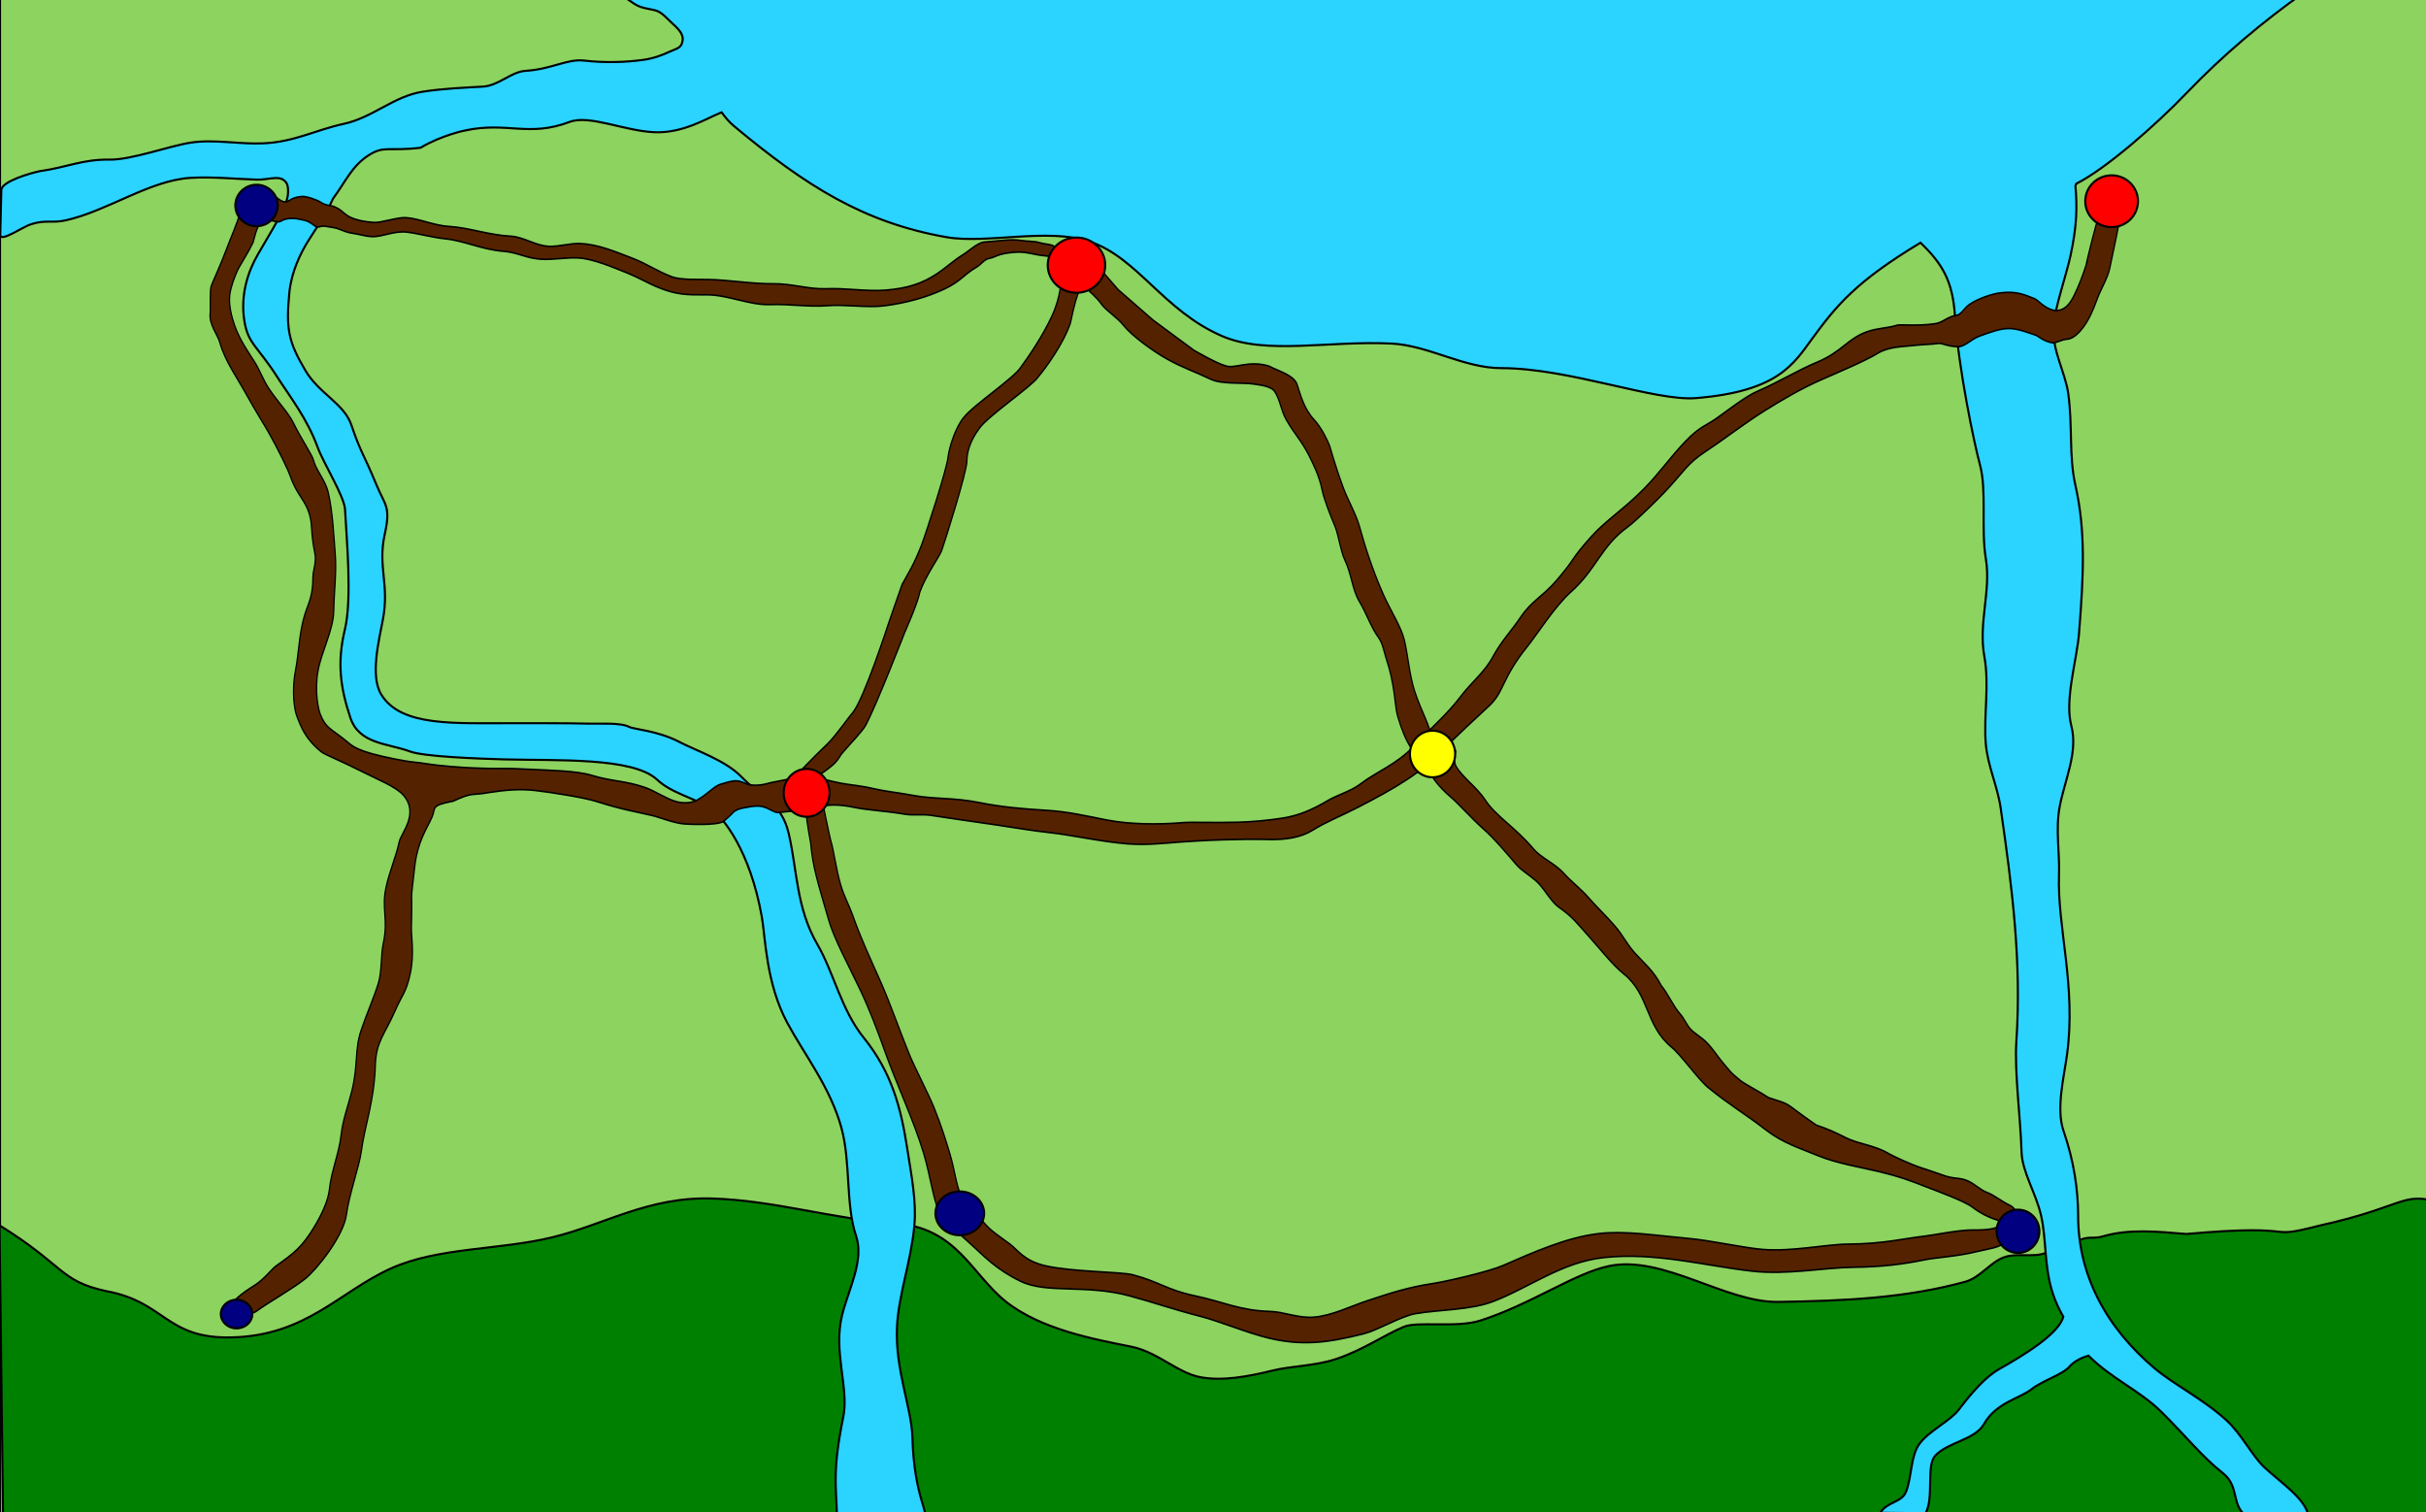 <?xml version="1.0" encoding="UTF-8" standalone="no"?>
<!-- Created with Inkscape (http://www.inkscape.org/) -->

<svg
   xmlns:dc="http://purl.org/dc/elements/1.1/"
   xmlns:cc="http://creativecommons.org/ns#"
   xmlns:rdf="http://www.w3.org/1999/02/22-rdf-syntax-ns#"
   xmlns:svg="http://www.w3.org/2000/svg"
   xmlns="http://www.w3.org/2000/svg"
   xmlns:sodipodi="http://sodipodi.sourceforge.net/DTD/sodipodi-0.dtd"
   xmlns:inkscape="http://www.inkscape.org/namespaces/inkscape"
   width="325.623mm"
   height="202.964mm"
   viewBox="0 0 1153.782 719.164"
   id="svg2"
   version="1.1"
   inkscape:version="0.91 r13725"
   sodipodi:docname="map.svg">
  <defs
     id="defs4" />
  <sodipodi:namedview
     id="base"
     pagecolor="#ffffff"
     bordercolor="#666666"
     borderopacity="1.0"
     inkscape:pageopacity="0"
     inkscape:pageshadow="2"
     inkscape:zoom="0.70710678"
     inkscape:cx="243.6358"
     inkscape:cy="60.945365"
     inkscape:document-units="px"
     inkscape:current-layer="layer1"
     showgrid="false"
     units="mm"
     inkscape:window-width="1920"
     inkscape:window-height="1012"
     inkscape:window-x="0"
     inkscape:window-y="0"
     inkscape:window-maximized="1"
     fit-margin-left="15"
     fit-margin-top="0"
     fit-margin-right="0"
     fit-margin-bottom="0"
     inkscape:object-paths="false"
     inkscape:snap-midpoints="true" />
  <g
     inkscape:label="Layer 1"
     inkscape:groupmode="layer"
     id="layer1"
     transform="translate(-168.583,-92.923)">
    <rect
       style="fill:#8dd35f;fill-opacity:1;stroke:#000000;stroke-width:1.001;stroke-opacity:1"
       id="rect4181"
       width="1158.732"
       height="721.853"
       x="168.583"
       y="92.024"
       ry="0" />
    <path
       style="fill:#008000;fill-opacity:1;stroke:#000000;stroke-opacity:1"
       d="m 1158.184,682.407 c 4.439,-1.632 6.103,-0.238 10.59,-1.545 12.428,-3.621 25.584,-2.281 39.608,-1.113 57.839,-5.137 35.061,3.286 63.583,-4.046 40.075,-8.841 39.482,-16.528 56.822,-10.804 l 0.301,147.814 -1159.073,-0.228 -1.659,-136.851 c 31.057,19.255 28.479,26.444 50.779,31.299 28.132,5.132 28.325,22.661 59.395,22.003 35.754,-0.757 51.486,-21.802 76.115,-32.864 22.315,-10.023 51.368,-8.662 76.352,-14.678 24.935,-6.003 45.793,-19.393 76.004,-18.529 29.735,0.851 57.624,9.81 86.899,11.755 29.656,1.97 36.499,23.96 52.869,37.126 16.787,13.501 42.929,18.203 59.859,21.601 12.445,2.498 22.045,12.462 32.706,14.476 10.68,2.018 22.76,-0.247 34.846,-3.218 7.979,-1.961 20.029,-2.191 29.28,-5.212 13.164,-4.299 23.508,-11.662 32.804,-15.517 6.573,-2.725 25.04,0.637 36.243,-2.922 23.809,-7.565 44.951,-22.534 61.222,-25.944 25.74,-5.395 55.455,17.424 80.546,17.04 32.463,-0.497 60.763,-1.89 88.879,-9.554 7.229,-1.971 11.729,-9.123 18.42,-11.628 5.968,-2.234 14.169,0.209 19.895,-2.102"
       id="path4703"
       inkscape:connector-curvature="0"
       sodipodi:nodetypes="cscccccccssssssssssssssssc" />
    <path
       style="fill:#2ad4ff;fill-opacity:1;stroke:#000000;stroke-opacity:1"
       d="m 389.783,154.955 c 20.149,-4.277 30.204,3.343 49.709,-4.06 9.377,-3.559 26.24,4.4 40.55,4.911 13.437,0.479 24.413,-6.498 31.147,-9.215 0.193,-0.08 0.388,-0.167 0.582,-0.248 1.808,2.515 3.73,4.726 5.842,6.488 34.454,28.754 62.011,46.024 101.105,52.873 19.004,3.33 48.099,-4.531 67.9,2.023 23.011,7.617 35.163,32.92 63.168,45.016 21.117,9.121 50.606,2.089 80.586,3.564 17.555,0.864 34.339,11.686 52.201,11.686 32.364,0 72.995,15.839 92.574,14.248 39.174,-3.183 46.506,-16.311 55.389,-28.404 11.34,-15.438 20.541,-26.935 51.41,-45.486 10.657,10.202 15.308,18.455 16.4,34.859 1.681,25.232 9.135,60.543 11.904,70.828 3.3,12.256 0.39,30.24 2.797,44.76 2.5,15.086 -3.631,30.361 -0.732,46.293 2.489,13.683 -0.385,27.899 0.67,41.33 0.826,10.516 5.58,20.276 7.092,30.76 5.591,38.765 9.975,73.294 7.463,110.971 -0.968,14.519 1.991,36.147 2.469,52.611 0.275,9.459 6.836,19.502 9.279,30.172 2.648,11.563 1.331,23.86 5.527,36.945 1.284,4.003 3.001,7.711 5.047,11.186 -1.984,8.033 -18.34,18.079 -30.479,24.938 -6.775,3.828 -13.454,11.742 -19.371,19.484 -3.985,5.214 -14.067,9.906 -18.625,16.152 -4.254,5.83 -3.528,15.839 -6.354,22.75 -2.123,5.192 -8.947,4.617 -12.21,9.969 l 21.535,0.182 c 4.12,-7.23 0.181,-22.635 4.618,-27.366 6.199,-6.61 18.784,-7.354 23.236,-15.143 5.785,-10.12 16.876,-12.008 22.568,-16.469 5.309,-4.161 14.876,-6.98 18.051,-10.773 2.327,-2.78 6.722,-4.556 9.006,-5.176 10.872,10.921 24.328,16.538 34.596,26.668 11.632,11.476 19.211,21.2 29.29,29.169 8.52,6.735 3.274,15.901 12.514,21.402 l 28.288,-0.812 c -1.36,-8.348 -13.291,-16.099 -20.938,-23.238 -6.041,-5.639 -10.683,-15.647 -18.275,-22.588 -10.825,-9.897 -24.882,-16.88 -33.889,-24.465 -23.203,-19.541 -36.508,-44.423 -36.508,-72.633 0,-12.291 -1.941,-25.869 -6.984,-40.529 -3.567,-10.369 0.245,-25.383 1.707,-36.15 4.449,-32.77 -4.725,-60.525 -3.818,-85.588 0.384,-10.605 -1.734,-21.444 0.316,-32.299 2.444,-12.935 8.858,-25.892 5.533,-38.498 -3.28,-12.438 2.66,-31.156 3.674,-43.945 2.167,-27.339 3.267,-48.437 -1.738,-70.49 -3.129,-13.786 -1.249,-28.045 -3.379,-43.482 -1.388,-10.06 -7.765,-20.621 -7.037,-31.875 0.578,-8.936 6.037,-24.196 8.088,-33.67 3.197,-14.768 3.168,-23.42 2.365,-33.283 l 0.395,-1.025 c 13.914,-6.929 37.895,-27.918 52.369,-43.033 17.534,-18.31 36.513,-34.12 56.055,-48.006 l -797.677,3.155 c 5.488,3.819 5.517,3.848 12.987,5.331 3.504,0.695 6.065,4.105 8.573,6.347 3.968,3.546 5.879,5.944 4.454,9.743 -0.829,2.122 -3.482,2.625 -5.716,3.671 -3.678,1.721 -7.845,3.285 -12.872,3.952 -7.85,1.041 -17.481,1.483 -27.961,0.287 -7.871,-0.899 -15.33,4.119 -27.659,4.883 -7.029,0.435 -12.742,7.066 -20.44,7.51 -8.606,0.496 -18.832,0.897 -28.524,2.408 -13.857,2.161 -23.619,12.281 -37.603,15.308 -13.331,2.886 -23.408,8.609 -38.259,9.257 -11.707,0.511 -23.345,-2.063 -34.527,-0.333 -10.104,1.563 -28.213,8.242 -38.516,8.072 -12.826,-0.211 -20.299,3.668 -33.12,5.472 -4.388,0.907 -18.287,4.845 -18.389,9.011 l -0.517,21.154 c -0.098,4.021 10.132,-3.475 14.793,-4.958 6.926,-2.203 9.968,-0.31 16.601,-1.865 19.804,-4.488 39.635,-18.922 59.038,-20.138 10.307,-0.646 22.074,0.58 31.692,0.846 6.157,0.171 11.83,-2.958 14.375,2.306 1.903,7.545 -2.844,14.035 -14.016,33.347 -4.399,7.604 -8.437,18.753 -6.373,31.585 1.747,10.862 6.106,11.765 15.475,26.36 6.172,9.616 14.356,20.001 19.295,33.501 2.886,7.888 12.76,23.472 13.09,29.733 0.735,13.942 3.448,42.474 -0.066,57.078 -3.77,15.667 -2.191,27.622 2.611,41.985 4.227,12.642 17.852,12.121 28.475,16.074 6.428,2.392 31.85,3.391 44.567,3.73 25.258,0.673 61,-1.08 72.652,9.481 7.006,6.681 17.876,8.78 25.556,13.837 5.818,3.831 18.888,19.985 24.449,51.686 1.708,9.738 1.961,31.488 12.139,50.362 8.116,15.05 20.497,30.706 25.743,50.009 4.444,16.351 1.871,36.203 6.947,51.328 3.894,11.602 -3.55,25.125 -6.631,37.426 -4.397,17.551 3.335,34.892 0.53,48.579 -5.25,25.613 -3.374,33.2 -3.035,45.944 l 40.996,0.676 c 3.397,0.056 -4.289,-8.526 -5.065,-36.668 -0.399,-14.474 -8.292,-32.297 -7.349,-52.751 0.699,-15.156 6.683,-31.132 8.241,-48.019 1.088,-11.791 -1.358,-23.797 -3.443,-37.248 -2.913,-18.79 -7.243,-35.734 -20.657,-52.318 -10.62,-13.129 -14.211,-30.932 -22.003,-44.335 -10.116,-17.402 -9.579,-35.375 -13.639,-52.765 -3.461,-14.826 -13.318,-17.432 -22.481,-26.915 -7.61,-7.876 -21.347,-12.324 -29.73,-16.698 -9.964,-5.199 -21.639,-5.973 -23.615,-7.024 -4.095,-2.179 -13.639,-1.426 -19.876,-1.587 -10.785,-0.278 -20.146,-0.168 -35.303,-0.21 -27.744,-0.078 -53.312,1.823 -62.754,-13.601 -5.401,-8.823 -1.159,-25.496 0.815,-36.034 3.055,-16.316 -2.558,-24.812 0.799,-40.088 2.975,-13.535 0.277,-13.445 -4.118,-24.093 -5.974,-14.471 -7.196,-14.556 -11.757,-28.037 -3.443,-10.179 -15.349,-14.829 -21.893,-25.948 -7.973,-13.547 -9.283,-19.519 -7.565,-37.092 0.931,-9.523 5.237,-18.72 9.384,-25.123 4.803,-7.416 8.635,-13.483 11.399,-19.487 6.015,-8.11 8.838,-15.32 16.761,-20.481 7.502,-4.887 9.506,-1.848 24.822,-3.67 10.131,-6.015 21.212,-8.231 21.212,-8.231 z"
       transform="translate(0,2.0165354e-4)"
       id="path4689"
       inkscape:connector-curvature="0"
       sodipodi:nodetypes="cssccsssssssscssssssscsscssssccsssccssccssssssssscssssccsccsscsssssssssscssscsscssssssssscssssssscssssssssssssssssssssscscc" />
    <path
       transform="matrix(-0.581,0.814,0.659,0.752,0,0)"
       style="fill:#552200;fill-opacity:1;stroke:#000000;stroke-width:0.693;stroke-opacity:1"
       d="m -367.059,697.907 c 0,0 5.364,4.789 15.355,6.732 9.856,1.917 21.001,2.152 27.619,2.073 6.088,0.354 29.68,-8.193 37.147,-8.428 6.048,-0.441 14.504,2.523 18.433,4.969 3.28,2.553 31.723,12.595 38.209,14.498 9.458,2.566 13.197,2.565 19.705,3.411 3.818,1.157 17.714,5.728 17.714,5.728 0,0 33.392,11.682 41.701,11.027 3.788,-0.408 13.295,-0.149 19.149,-1.156 0.54,-0.093 14.029,-2.685 22.103,-3.378 1.261,-0.108 -0.365,1.104 11.371,-8.181 1.139,-0.901 4.677,-2.879 8.192,-7.434 1.252,-1.622 1.908,-4.317 3.478,-6.314 1.796,-2.284 4.553,-3.86 6.749,-5.414 2.209,-1.563 4.149,-2.037 6.81,-2.74 1.923,-0.508 4.223,-1.135 7.273,-2.38 2.469,-1.008 6.067,-3.945 8.46,-8.164 2.802,-4.943 4.36,-11.462 6.668,-15.956 5.266,-10.254 10.168,-14.785 15.743,-24.784 4.182,-7.502 13.663,-17.954 20.016,-25.453 12.817,-15.125 8.134,-8.768 21.943,-24.741 2.997,-3.466 10.862,-12.929 15.337,-19.279 2.929,-4.157 4.171,-5.082 9.494,-13.028 12.179,-18.182 11.714,-20.949 12.416,-25.099 1.639,-9.677 3.46,-11.559 0.909,-17.856 -0.767,-1.893 -4.995,-8.781 -13.27,-13.258 -7.472,-4.043 -18.747,-5.498 -24.809,-10.597 -6.458,-5.432 -13.82,-10.055 -18.895,-15.55 -5.052,-5.471 -12.835,-13.089 -17.383,-20.433 -2.898,-4.679 -2.621,-11.194 -4.97,-15.024 -1.122,-1.83 -2.225,-10.512 -4.585,-18.542 -1.412,-4.805 -1.027,-12.061 -1.995,-19.207 -0.629,-4.647 -2.626,-9.116 -3.344,-13.281 -0.762,-4.416 -1.513,-12.023 -4.335,-18.265 -1.605,-3.551 -4.444,-8.58 -8.383,-11.001 -2.596,-1.595 -7.742,-3.371 -12.138,-3.982 -1.615,-0.225 -8.693,-0.607 -13.183,-1.508 -0.779,-0.156 -6.37,-3.399 -10.078,-2.419 -2.387,0.631 -3.513,3.812 -5.667,6.524 -0.784,0.986 -2.151,1.163 -3.305,1.981 -1.923,1.362 -3.745,3.316 -4.888,5.049 -1.129,1.712 -2.569,3.659 -3.083,5.235 -0.908,2.785 -0.599,3.259 -1.426,4.707 -0.459,0.804 -1.429,1.135 -2.313,2.01 -0.96,0.951 -1.876,2.494 -3.448,4.637 -2.024,2.761 -2.547,5.62 -4.961,8.882 -2.216,2.993 -3.885,6.223 -6.26,8.979 -3.87,4.491 -10.058,6.978 -14.559,12.981 -3.764,5.02 -7.394,11.343 -11.831,17.01 -6.292,8.037 -9.898,17.539 -17.279,26.573 -4.838,5.922 -6.05,10.989 -11.267,17.213 -4.147,4.947 -9.644,9.228 -13.999,14.318 -5.214,6.094 -9.811,16.595 -13.202,23.841 -2.63,5.621 -4.013,10.273 -6.217,15.239 -4.606,10.379 -8.49,14.541 -15.991,22.581 -7.665,8.215 -12.36,20.1 -20.185,28.026 -6.883,6.972 -13.532,16.28 -20.413,22.809 -7.083,6.72 -14.19,16.791 -21.058,22.855 -9.185,8.111 -18.32,14.456 -27.51,19.162 -8.367,4.285 -11.945,3.69 -18.709,6.519 -2.764,1.156 -5.657,0.971 -7.633,2.615 -1.722,1.432 -3.546,2.106 -5.248,3.281 -2.56,1.768 -4.939,3.976 -7.047,6.082 -3.351,3.349 -5.78,7.949 -8.088,10.864 -4.849,6.124 -7.092,10.879 -7.34,10.867 -0.241,-0.012 -2.038,-3.177 0.16,-9.223 0.591,-1.625 2.945,-4.273 3.929,-6.148 1.324,-2.523 4.142,-5.262 6.125,-8.065 3.355,-4.742 8.812,-9.103 14.005,-14.185 2.639,-2.582 8.752,-3.622 12.574,-5.161 4.229,-1.703 10.244,-2.97 15.191,-4.758 8.894,-3.215 15.725,-7.847 23.959,-15.647 7.435,-7.043 13.76,-16.324 21.533,-24.186 6.398,-6.472 11.162,-15.403 17.659,-22.269 7.743,-8.182 15.178,-18.897 22.826,-27.404 2.982,-3.317 10.146,-10.589 12.285,-14.981 3.849,-7.905 4.791,-13.261 8.821,-21.6 4.139,-8.563 7.936,-17.09 14.1,-24.247 3.803,-4.415 8.903,-7.571 12.556,-11.856 4.699,-5.512 6.177,-12.607 10.591,-17.825 7.911,-9.352 12.676,-19.15 19.43,-27.201 5.67,-6.758 8.564,-14.337 13.205,-19.881 2.987,-3.568 10.82,-8.367 13.282,-11.336 3.077,-3.712 5.501,-7.3 6.898,-10.613 1.303,-3.089 1.038,-5.134 1.603,-6.926 0.523,-1.657 1.162,-3.322 1.974,-4.417 0.955,-1.289 0.93,-1.198 1.779,-2.784 0.722,-1.348 0.722,-2.444 1.538,-4.153 0.963,-2.018 1.558,-3.329 3.102,-5.661 1.033,-1.56 3.314,-3.453 5.121,-4.482 1.559,-0.888 3.08,-0.99 4.169,-2.33 1.967,-2.42 0.926,-5.808 3.085,-7.82 7.019,-6.543 16.94,-7.072 17.622,-6.647 1.986,1.241 11.24,3.358 14.962,4.476 6.865,2.062 16.828,4.142 18.321,4.605 2.231,0.691 6.525,5.419 9.529,7.564 3.852,2.75 3.74,8.614 5.621,11.979 4.036,7.217 5.058,17.587 7.095,25.991 1.737,7.165 2.947,14.709 3.87,18.756 2.131,9.345 4.698,17.918 6.098,21.033 4.001,8.903 1.947,12.875 5.667,19.244 2.331,3.991 4.964,4.87 10.234,12.639 2.124,3.131 6.161,4.081 8.12,5.758 4.321,3.698 7.144,5.141 12.005,6.515 10.426,2.946 16.889,9.171 24.262,12.993 7.845,4.066 13.445,10.485 14.809,14.169 1.45,3.916 4.109,8.78 2.307,19.437 -0.356,2.108 -4.799,11.571 -8.572,21.707 -2.877,7.73 -7.635,17.642 -7.625,23.189 0.023,11.738 13.199,9.883 16.586,11.627 5.553,2.858 13.061,4.461 19.612,7.742 8.685,4.349 9.059,9.844 18.87,14.726 4.857,2.417 9.535,7.488 14.896,9.455 5.943,2.18 14.473,4.118 21.514,6.495 8.392,2.832 12.289,8.811 22.671,13.446 6.769,3.021 12.451,4.482 18.344,8.352 6.47,4.25 15.075,6.27 21.65,10.695 3.915,2.635 10.941,4.089 17.538,4.596 11.204,0.861 15.844,-0.52 26.829,-4.149 2.382,-0.787 8.474,-0.843 14.196,-3.062 7.037,-2.729 13.611,-4.639 15.704,-3.182 5.256,2.63 0.635,4.736 -3.115,6.53 -2.775,0.09 -0.049,3.22 -5.542,4.905 -6.166,1.891 -20.056,7.917 -28.131,10.1 -7.345,1.986 -27.704,3.043 -35.541,-1.779 -7.845,-4.827 -20.716,-8.823 -25.73,-11.975 -9.543,-6 -20.945,-9.069 -33.126,-19.007 -7.919,-6.461 -13.343,-4.969 -24.948,-7.627 -7.612,-1.744 -9.621,-0.656 -17.35,-4.469 -7.973,-3.934 -12.574,-10.446 -15.196,-12.599 -15.461,-12.695 -4.594,-5.297 -20.707,-15.882 -9.475,-6.225 -16.828,-6.048 -22.439,-7.278 -4.647,-1.018 -2.963,-4.141 -12.971,3.874 -10.596,5.452 -8.399,5.704 -15.724,11.624 -7.147,6.043 -12.825,11.464 -17.823,17.956 -4.785,6.216 -15.5,21.103 -18.861,27.265 -7.486,13.726 -11.003,18.258 -15.983,26.23 -2.378,3.805 -5.735,11.203 -9.252,15.395 -6.049,7.21 -12.979,14.308 -15.275,14.823 -3.097,0.696 -4.152,1.014 -6.415,1.288 -1.331,0.161 -3.49,1.427 -4.785,2.512 -2.092,1.752 -5.714,4.327 -7.612,7.237 -2.109,3.234 -2.462,6.794 -4.09,8.237 -6.287,5.574 -10.811,10.3 -10.253,10.9 3.524,3.788 7.754,10.094 8.288,10.674 6.758,7.334 10.101,14.137 18.066,28.874 4.219,7.807 7.185,20.458 10.922,32.356 3.074,9.786 6.906,18.805 10.34,26.415 7.011,15.539 11.914,31.828 19.016,45.322 5.118,9.724 12.667,18.441 13.459,24.287 0.439,3.243 -0.433,10.719 -1.657,21.046 -0.908,7.662 -0.992,16.17 -6.235,29.488 -5.506,13.987 -23.006,26.737 -35.248,47.35 -6.282,10.576 -11.664,21.142 -19.71,34.444 -5.274,8.72 -11.964,23.658 -18.298,33.64 -9.294,14.647 -19.044,23.795 -36.463,36.348 -5.467,3.94 -19.209,9.767 -24.766,14.34 -10.177,8.373 -21.561,21.076 -32.658,27.595 -18.155,10.666 -37.904,16.135 -54.822,31.579 -20.786,18.976 -34.06,41.983 -50.201,62.939 -11.506,14.939 -27.284,27.291 -38.431,39.128 -10.734,11.398 -19.306,18.95 -28.589,26.212 -4.668,3.652 -13.07,12.033 -21.6,18.255 -5.08,3.705 -9.622,8.12 -14.03,8.839 -3.631,0.593 -7.197,2.883 -11.468,-1.598 -1.502,-1.577 -3.331,-3.626 -1.263,-8.213 1.081,-2.397 1.942,-7.678 3.807,-11.576 1.762,-3.682 1.76,-7.198 3.356,-10.941 1.915,-4.492 4.506,-5.77 7.513,-11.956 1.065,-2.191 4.383,-8.43 5.956,-11.393 1.706,-3.214 5.735,-12.478 7.068,-16.646 2.261,-7.071 7.876,-14.268 10.273,-20.515 2.275,-5.93 3.637,-9.43 6.933,-15.664 5.196,-21.518 1.973,-14.111 8.673,-26.749 0.927,-3.838 4.35,-13.22 4.82,-15.919 1.192,-6.855 0.769,-6.912 0.699,-12.825 -0.033,-2.756 -0.766,-6.902 -0.533,-11.398 0.19,-3.671 1.534,-7.237 1.61,-10.387 0.07,-2.925 -1.124,-5.431 -1.082,-8.859 0.052,-4.298 -2.122,-10.747 -2.157,-15.038 -1.994,-7.169 -0.89,-13.32 -0.776,-20.025 -0.119,-7.365 -1.321,-8.68 -1.382,-15.773 -0.053,-6.092 0.613,-12.569 0.564,-18.51 -0.039,-4.804 1.211,-11.5 1.238,-16.116 0.041,-6.776 3.402,-13.332 3.285,-19.37 -0.258,-13.351 3.34,-24.271 1.98,-32.9 -1.015,-6.435 1.03,-15.559 -0.048,-20.862 -0.729,-3.586 -4.786,-4.624 -4.911,-4.961 -3.15,-12.035 12.797,-9.529 16.628,-2.308 0.507,0.311 1.142,6.063 0.108,13.108 -0.864,5.888 -0.712,13.821 -1.838,22.937 -0.857,6.94 -0.633,13.936 -0.578,22.908 0.027,4.417 -2.124,9.697 -2.133,15.013 -0.007,3.871 1.172,9.735 0.307,13.497 -2.083,9.061 -1.558,11.59 -1.695,20.866 -0.093,6.303 0.507,17.131 -0.708,23.958 -2.914,16.383 8.74,23.273 6.002,40.05 -0.984,6.026 0.553,20.033 -0.448,25.998 -2.322,13.838 -5.074,21.965 -7.609,35.13 -1.995,10.358 -6.575,18.556 -10.835,27.916 -4.439,9.752 -12.255,20.702 -17.181,28.63 -6.323,10.177 -8.438,14.672 -12.178,22.536 -3.171,6.667 -9.836,19.892 -10.817,24.991 -1.811,9.416 -6.191,14.802 -5.703,15.439 1.798,2.346 7.624,-3.035 12.737,-8.7 5.274,-5.844 16.106,-14.199 19.885,-17.631 8.487,-7.706 17.526,-14.07 30.649,-28.14 8.29,-8.887 23.079,-20.07 33.224,-32.623 6.661,-8.242 15.971,-22.936 23.602,-32.477 11.476,-14.348 20.554,-27.233 31.315,-36.982 13.045,-11.818 30.631,-21.07 45.685,-29.199 6.987,-3.773 25.462,-17.613 31.589,-22.822 10.214,-8.684 18.11,-13.794 29.781,-21.264 7.686,-4.919 17.696,-9.734 24.748,-16.497 6.02,-5.774 9.235,-13.408 14.106,-18.906 10.958,-12.368 14.273,-21.684 22.725,-34.525 8.257,-12.544 8.44,-17.961 15.973,-30.518 3.425,-5.71 20.804,-24.266 29.027,-37.046 6.502,-10.105 5.217,-15.724 6.194,-20.398 1.555,-7.44 2.782,-10.992 2.695,-16.758 -0.12,-7.866 -0.208,-16.472 -0.412,-17.023 -1.777,-4.805 -6.016,-9.708 -9.253,-15.884 -2.714,-5.177 -5.855,-11.19 -9.204,-19.813 -1.946,-5.01 -5.764,-18.926 -7.776,-24.2 -4.179,-10.951 -9.117,-21.299 -13.046,-32.615 -4.015,-11.564 -6.518,-19.797 -11.19,-30.035 -1.543,-3.381 -2.902,-8.847 -5.365,-13.34 -3.618,-6.603 -8.483,-12.335 -10.509,-16.335 -0.556,-1.097 -8.242,-12.509 -8.242,-12.509 -1.503,0.33 -6.575,5.502 -11.035,12.383 -3.954,6.1 -10.554,13.674 -16.47,22.179 -2.39,3.435 -6.636,7.091 -9.155,10.611 -6.508,9.097 -13.447,18.438 -21.108,28.966 -5.295,7.276 -11.047,15.551 -16.777,22.932 -7.844,10.103 -16.047,23.167 -25.222,34.449 -6.409,7.881 -13.846,14.578 -19.618,20.123 -2.865,2.752 -9.427,9.147 -17.088,17.032 -5.414,5.572 -11.621,12.154 -16.382,17.553 -6.133,6.955 -12.712,12.498 -19.409,15.073 -7.265,2.793 -14.704,7.135 -23.984,11.513 -19.766,9.324 -34.28,15.431 -50.801,17.713 -7.021,0.97 -22.488,4.09 -29.861,5.6 -10.406,2.13 -13.153,-2.814 -33.337,-1.62 -7.659,0.453 -22.838,-0.503 -33.561,1.836 -16.955,3.697 -25.614,-1.016 -41.826,4.152 -5.144,1.64 -19.921,4.12 -24.744,4.791 -14.296,1.989 -17.041,0.721 -28.473,4.871 -11.181,4.059 -22.811,7.286 -34.392,11.776 -9.899,3.838 -20.497,8.164 -31.573,14.145 -7.391,3.991 -22.01,12.007 -28.338,14.465 -6.177,2.399 -11.134,7.83 -15.596,11.87 -4.504,4.077 -6.874,6.767 -10.12,9.598 -1.441,1.257 -2.539,4.924 -6.311,8.879 -2.44,2.558 -7.17,2.953 -11.097,5.353 -4.787,2.926 -10.336,6.133 -13.712,10.052 -2.997,3.479 -5.387,8.539 -7.147,11.873 -0.823,1.56 -0.817,4.651 -3.66,8.838 -1.147,1.689 -4.255,2.577 -6.698,4.974 -2.477,2.43 -7.03,2.994 -10.164,3.011 -4.525,0.025 -8.59,-0.899 -13.792,-2.483 -4.85,-1.477 -10.331,-1.635 -14.725,-3.817 -10.619,-5.274 -17.483,-8.791 -17.622,-9.081 -1.137,-1.002 9.146,-7.827 6.678,-9.324 -1.061,-0.936 20.768,8.816 18.128,7.899 -4.621,-1.604 10.17,4.125 18.004,4.485 4.178,0.192 7.304,-1.561 9.024,-4.084 2.927,-4.293 2.544,-9.22 3.385,-10.99 2.368,-4.985 4.009,-9.301 10.614,-15.251 3.112,-2.804 9.63,-7.092 14.829,-8.976 3.855,-1.397 6.548,-0.329 8.888,-2.36 3.45,-2.996 7.094,-3.22 10.155,-5.823 7.529,-6.405 13.065,-13.841 14.722,-14.906 4.322,-2.779 7.825,-6.817 13.033,-10.02 9.507,-5.846 15.784,-4.274 28.477,-11.392 8.85,-4.963 21.12,-9.924 30.527,-15.086 6.518,-3.577 17.507,-6.586 24.307,-8.847 6.385,-2.123 8.6,-4.344 19.116,-5.836 10.716,-1.52 19.471,-1.271 30.276,-2.994 13.841,-2.207 24.253,-6.211 34.482,-7.353 16.356,-1.826 11.853,0.008 27.041,-1.395 10.295,-0.951 15.659,-4.136 25.164,-3.842 7.38,0.228 14.851,-0.873 22.419,0.169 8.401,1.157 16.373,-1.275 24.759,-1.497 11.156,-0.295 22.644,-3.146 33.4,-4.551 12.165,-1.588 21.451,-7.461 32.249,-10.655 5.269,-1.559 12.011,-6.14 16.869,-8.109 8.098,-3.283 15.52,-7.264 22.261,-12.99 6.151,-5.226 12.58,-11.24 17.715,-16.577 9.512,-9.888 16.97,-18.6 20.324,-21.768 9.117,-8.612 20.002,-20.348 27.27,-31.224 6.077,-9.094 11.647,-17.872 18.726,-26.308 8.154,-9.718 15.647,-19.013 22.218,-28.907 8.019,-12.073 15.626,-19.006 22.093,-28.491 5.01,-7.349 8.861,-12.075 12.207,-17.394 4.336,-6.893 7.492,-10.475 10.516,-14.945 3.801,-5.618 6.931,-11.274 6.705,-11.258 -0.839,0.059 -6.025,2.126 -10.147,2.979 -3.248,0.672 -5.592,0.167 -6.3,0.232 -7.364,0.668 -15.364,1.957 -18.318,1.434 -10.809,-1.55 -44.139,-10.831 -44.139,-10.831 0,0 -14.192,-3.094 -18.489,-5.44 -7.391,-2.272 -17.477,-2.2 -21.075,-2.995 -4.989,-1.597 -34.865,-12.423 -38.275,-15.43 -2.88,-2.54 -7.777,-4.521 -15.09,-4.347 -6.901,-0.144 -32.585,8.852 -37.968,8.798 -6.222,0.454 -19.947,0.689 -29.464,-2.461 -0.967,-0.32 -16.477,-8.967 -16.869,-4.449 -0.242,2.791 -1.033,7.186 -0.579,11.456 0.379,3.559 -1.546,10.1 -1.288,14.718 0.349,6.232 -2.463,18.904 -5.133,26.869 -2.894,8.632 -6.167,14.706 -9.622,23.299 -2.28,5.669 -10.776,13.63 -13.878,17.902 -2.542,3.501 -6.085,7.965 -5.58,10.989 0.797,4.777 3.668,7.526 4.763,12.362 1.667,7.36 1.095,11.588 3.132,19.032 1.402,5.124 3.175,10.571 6.102,14.898 2.64,3.904 5.384,10.856 7.093,15.538 1.496,4.098 6.069,9.528 7.346,13.754 1.995,6.607 6.827,11.367 8.007,17.514 1.183,6.16 4.105,12.16 4.6,17.988 0.271,3.187 2.811,6.58 4.032,9.154 2.399,5.06 5.202,9.096 8.289,12.985 2.094,2.639 4.715,5.416 5.898,7.608 1.496,2.774 2.579,5.175 3.363,7.21 2.219,5.759 2.04,8.579 2.04,8.579 0,0 -4.48,9.456 -10.608,3.94 -3.315,-2.984 -5.035,-11.891 -9.029,-19.945 -3.432,-6.922 -9.085,-12.8 -12.623,-18.508 -3.212,-5.182 -4.45,-14.074 -7.077,-21.626 -3.837,-11.035 -8.884,-21.106 -12.896,-28.237 -2.885,-5.128 -4.266,-12.066 -6.575,-17.488 -4.058,-9.527 -8.21,-16.677 -8.589,-17.599 -0.889,-2.165 -2.854,-8.086 -2.687,-13.598 0.222,-7.336 -3.379,-13.109 -4.996,-16.484 -2.173,-4.062 2.707,-11.901 4.274,-16.588 5.631,-10.129 13.763,-12.824 15.98,-17.574 2.423,-4.032 6.534,-16.82 6.534,-16.82 l 5.294,-24.852 3.013,-22.437 -0.05,-12.054 z"
       id="rect4198"
       inkscape:connector-curvature="0"
       sodipodi:nodetypes="cscccccccssssssssssssssssssssssssssssssssssssssssssssssssssssssssssssssssssssssssssssssssssssssssssssssssssssssssssssssssccssssssssssccssssssssssssssssssssssssssssssssssssssccsssssccssssssccssssssssssssssssssssssssssssssssssssssssssssssssssssssssssssssssssssssssccssssssssssssssssssssssssssssssssssscccccccssssssssssssssssssscsssssscscccccccc" />
    <ellipse
       style="fill:#ff0000;fill-opacity:1;stroke:#000000;stroke-opacity:1"
       id="path4183"
       ry="11.397"
       rx="10.923"
       cy="469.959"
       cx="552.204" />
    <ellipse
       style="fill:#000080;fill-opacity:1;stroke:#000000;stroke-opacity:1"
       id="path4188"
       cx="1128.318"
       cy="678.474"
       rx="10.172"
       ry="10.287" />
    <ellipse
       style="fill:#000080;fill-opacity:1;stroke:#000000;stroke-opacity:1"
       id="path4190"
       cx="290.59"
       cy="190.633"
       rx="10.074"
       ry="9.85" />
    <ellipse
       style="fill:#ff0000;fill-opacity:1;stroke:#000000;stroke-opacity:1"
       id="path4192"
       cx="1172.848"
       cy="188.618"
       rx="12.537"
       ry="12.313" />
    <path
       style="fill:#ff0000;fill-opacity:1;stroke:#000000;stroke-opacity:1"
       id="path4196"
       sodipodi:type="arc"
       sodipodi:cx="680.54315"
       sodipodi:cy="219.02017"
       sodipodi:rx="13.65586"
       sodipodi:ry="13.119259"
       sodipodi:start="0"
       sodipodi:end="6.2795252"
       d="m 694.199,219.02 a 13.656,13.119 0 0 1 -13.643,13.119 13.656,13.119 0 0 1 -13.668,-13.095 13.656,13.119 0 0 1 13.618,-13.143 13.656,13.119 0 0 1 13.693,13.071"
       sodipodi:open="true" />
    <ellipse
       style="fill:#ffff00;fill-opacity:1;stroke:#000000;stroke-opacity:1"
       id="path4193"
       cx="849.895"
       cy="451.485"
       rx="10.764"
       ry="11.081" />
    <ellipse
       style="fill:#000080;fill-opacity:1;stroke:#000000;stroke-opacity:1"
       id="path4195"
       cx="625.047"
       cy="669.931"
       rx="11.571"
       ry="10.413" />
    <ellipse
       style="fill:#000080;fill-opacity:1;stroke:#000000;stroke-opacity:1"
       id="path4197"
       cx="281.093"
       cy="717.82"
       rx="7.48"
       ry="6.807" />
  </g>
</svg>
